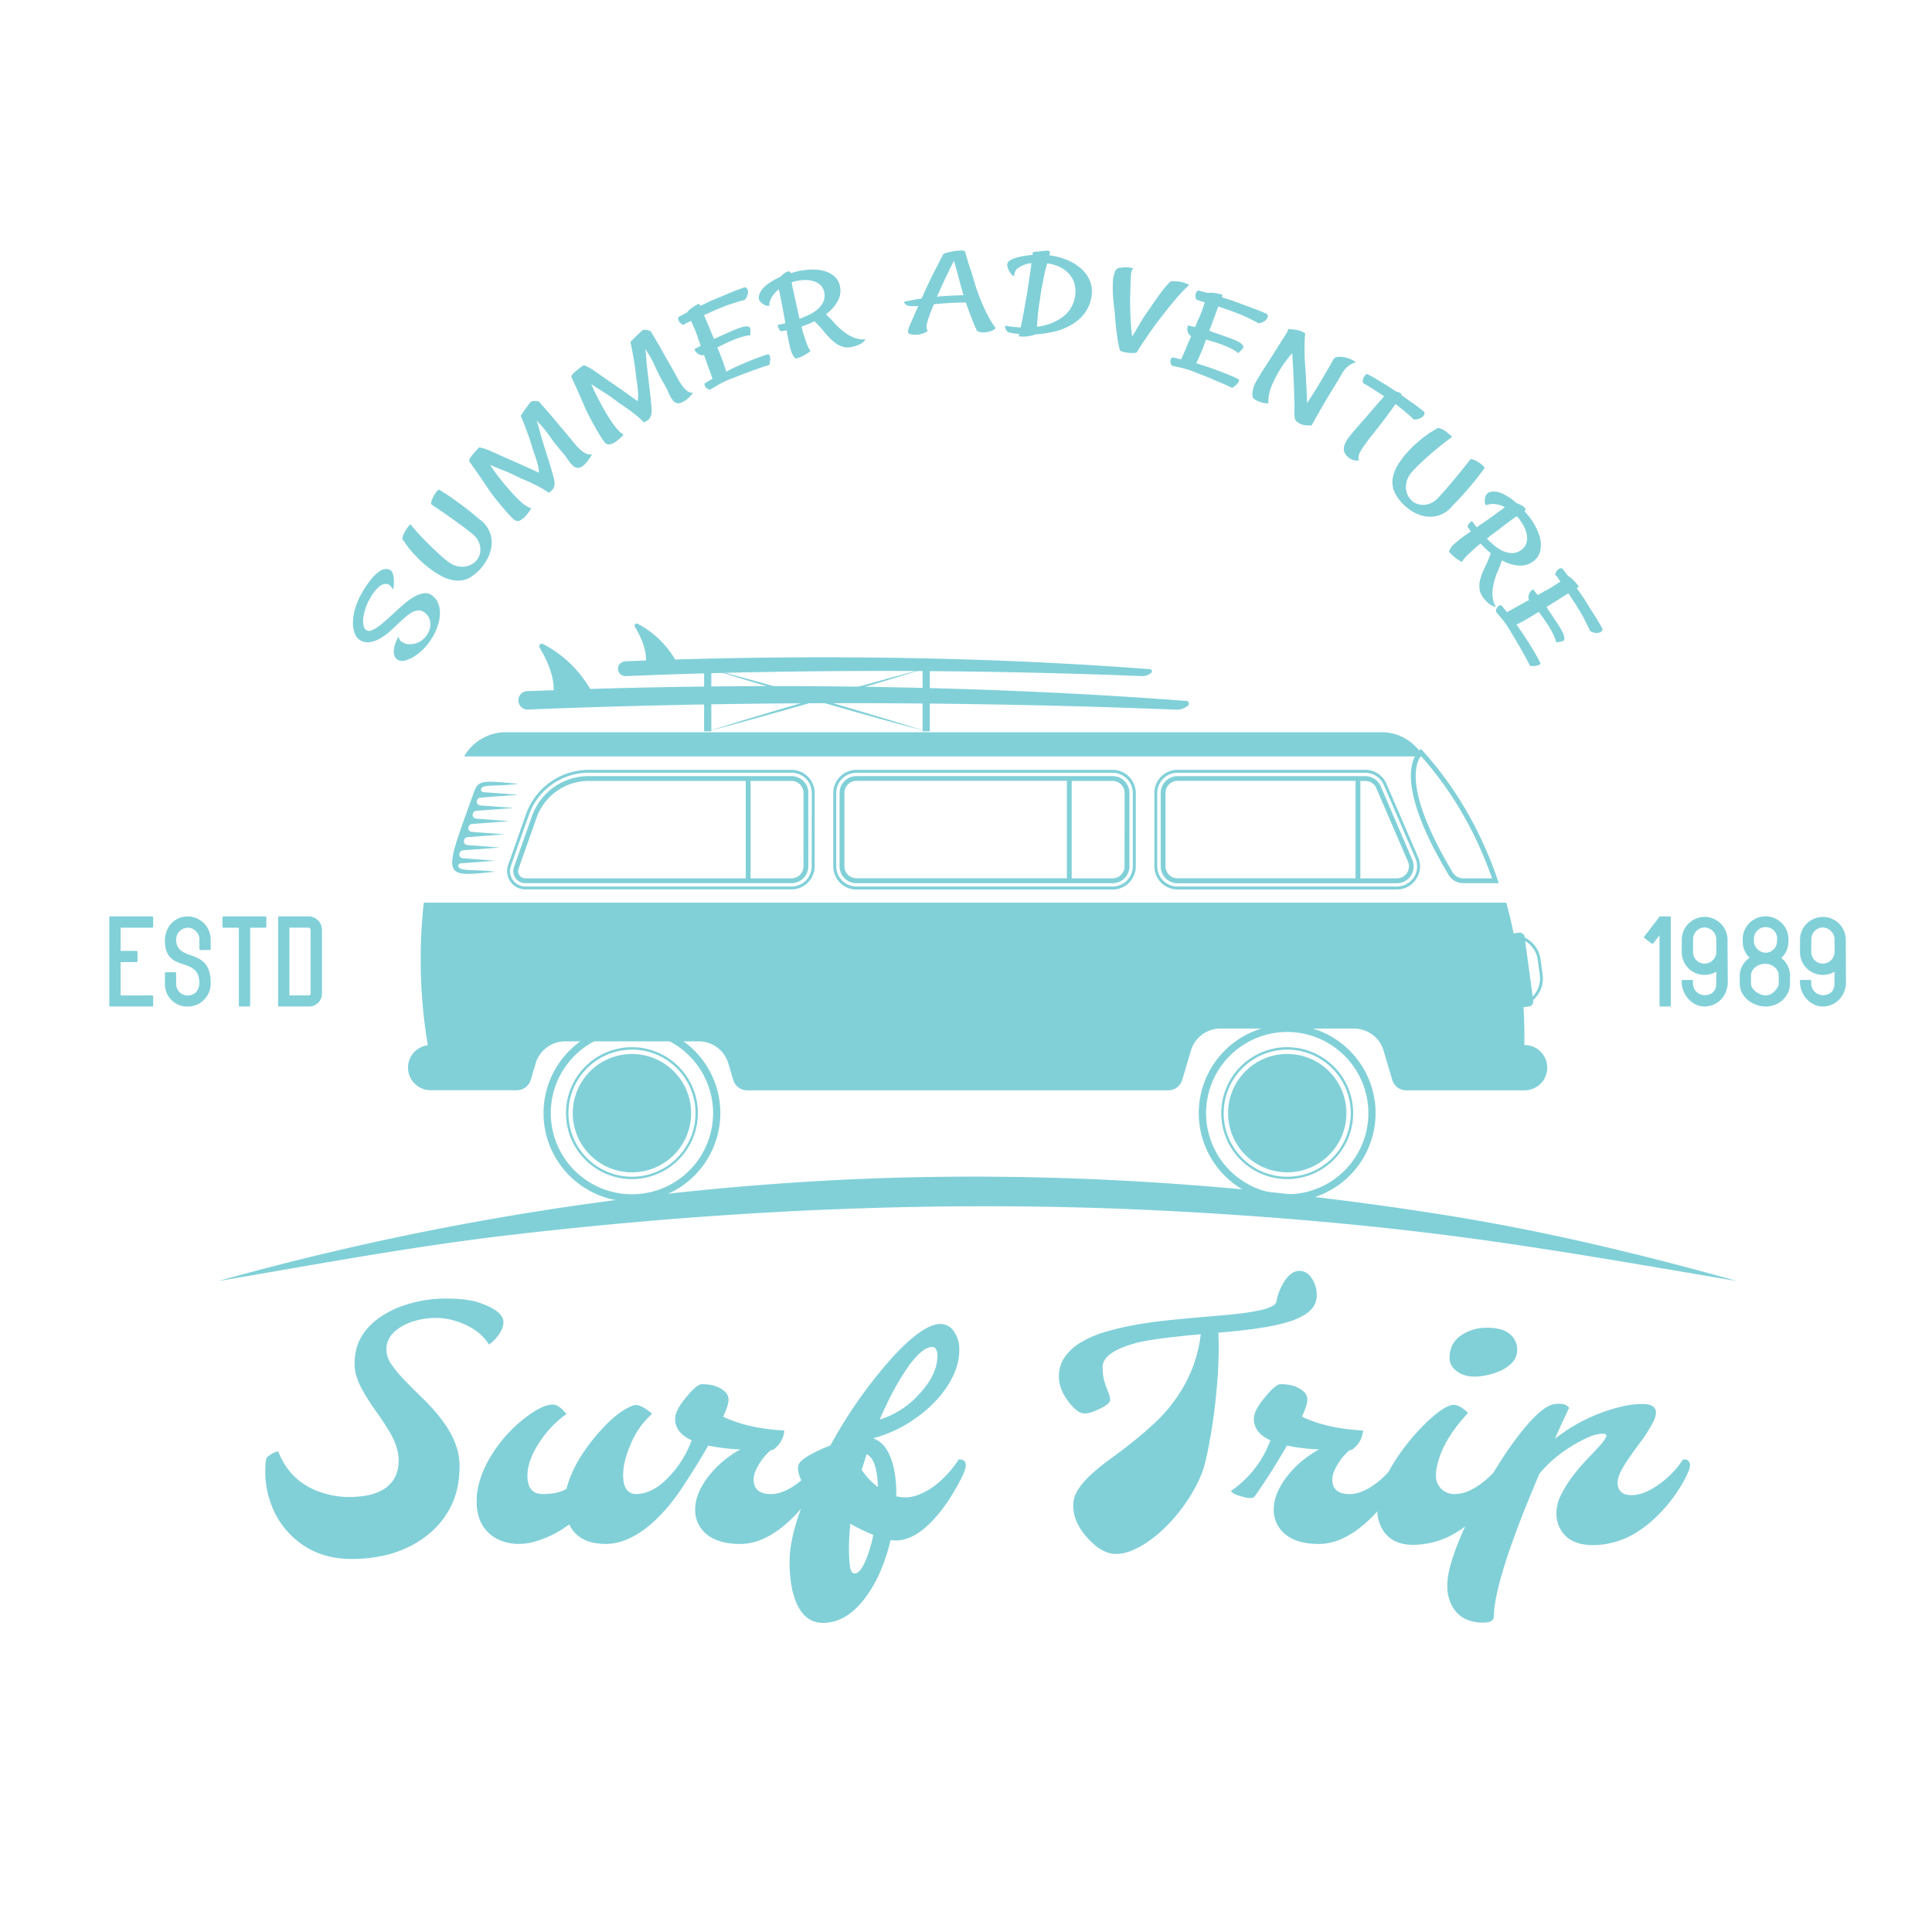 <svg xmlns="http://www.w3.org/2000/svg" viewBox="0 0 1000 1000"><defs><style>.a{fill:#81d0d8;}</style></defs><path class="a" d="M112.89,663.1a1465.79,1465.79,0,0,1,295.36-50.82c114-7.86,228.68-1.2,341.44,16.92,50.43,8.1,100.33,20.09,149.48,33.9-43.46-7.36-86.73-15-130.41-21.11-55-7.68-110.38-12.48-165.79-15.3-113.32-5.77-226.5-.57-339.13,12.56C213.17,645.16,163.14,654.57,112.89,663.1Z"/><path class="a" d="M327.09,621.92a45.76,45.76,0,1,1,45.76-45.76A45.81,45.81,0,0,1,327.09,621.92Zm0-87.77a42,42,0,1,0,42,42A42.06,42.06,0,0,0,327.09,534.15Z"/><path class="a" d="M327.09,610.3a34.14,34.14,0,1,1,34.14-34.14A34.18,34.18,0,0,1,327.09,610.3Zm0-67A32.89,32.89,0,1,0,360,576.16,32.92,32.92,0,0,0,327.09,543.28Z"/><path class="a" d="M296.47,576.16a30.63,30.63,0,1,0,30.62-30.62A30.62,30.62,0,0,0,296.47,576.16Z"/><path class="a" d="M311.12,575.53c1.2,8.17,7.25,15,16,15s14.77-6.79,16-15a16,16,0,1,1-31.95,0Z"/><path class="a" d="M327.09,580.06a3.9,3.9,0,1,1,3.9-3.9A3.91,3.91,0,0,1,327.09,580.06Zm0-7a3.16,3.16,0,1,0,3.16,3.15A3.16,3.16,0,0,0,327.09,573Z"/><path class="a" d="M666.27,621.92A45.76,45.76,0,1,1,712,576.16,45.81,45.81,0,0,1,666.27,621.92Zm0-87.77a42,42,0,1,0,42,42A42.07,42.07,0,0,0,666.27,534.15Z"/><path class="a" d="M666.27,610.3a34.14,34.14,0,1,1,34.13-34.14A34.18,34.18,0,0,1,666.27,610.3Zm0-67a32.89,32.89,0,1,0,32.89,32.88A32.93,32.93,0,0,0,666.27,543.28Z"/><circle class="a" cx="666.27" cy="576.16" r="30.63"/><path class="a" d="M650.3,575.53c1.2,8.17,7.25,15,16,15s14.77-6.79,16-15a16,16,0,1,1-32,0Z"/><path class="a" d="M666.27,580.06a3.9,3.9,0,1,1,3.9-3.9A3.91,3.91,0,0,1,666.27,580.06Zm0-7a3.16,3.16,0,1,0,3.16,3.15A3.16,3.16,0,0,0,666.27,573Z"/><path class="a" d="M789.13,540.88H789A264.61,264.61,0,0,0,780,468.6l-.38-1.37H219.34l-.17,1.68A268,268,0,0,0,221.44,541a11.69,11.69,0,0,0,1.49,23.29H233.6l.15,0h33.78A7.48,7.48,0,0,0,274.7,559l2.52-8.54A16,16,0,0,1,292.53,539h69.13A16,16,0,0,1,377,550.45l2.53,8.54a7.47,7.47,0,0,0,7.16,5.35H604.74a7.48,7.48,0,0,0,7.17-5.35l4.49-15.19a16,16,0,0,1,15.31-11.43h69.13a16,16,0,0,1,15.3,11.43l4.5,15.19a7.47,7.47,0,0,0,7.16,5.35h51.3l.13,0h9.9a11.72,11.72,0,0,0,0-23.44Z"/><path class="a" d="M798.45,504.4l-1.05-7.69a14.91,14.91,0,0,0-5.81-10,15.74,15.74,0,0,0-2.46-1.53l0-.24a2.57,2.57,0,0,0-2.89-2.2l-6.07.82,0,.25-.46.06,5.11,37.55.46-.06.06.42,6.07-.83a2.57,2.57,0,0,0,2.2-2.89l-.06-.42a14.76,14.76,0,0,0,2-2.13A15,15,0,0,0,798.45,504.4Zm-4.13,10.25a12.32,12.32,0,0,1-1,1.13l-3.9-28.66a11.94,11.94,0,0,1,1.31.82,13.46,13.46,0,0,1,5.23,9L797,504.6A13.48,13.48,0,0,1,794.32,514.65Z"/><path class="a" d="M261.85,379H715a24.56,24.56,0,0,1,17.84,7.53c1.57,1.66,3.09,3.34,4.58,5H240.22A24.88,24.88,0,0,1,261.85,379Z"/><path class="a" d="M244.29,412.89c3.14-8.74,2.08-9.45,24.09-7.13-12.72,1.35-17.11.32-19,2a1.29,1.29,0,0,0,.76,2.26l18.29,1.35-19.69,1.46a2.16,2.16,0,0,0-1.89,1.51,2,2,0,0,0,1.75,2.56l17.42,1.3-19.43,1.45a2.11,2.11,0,0,0-1.87,1.48l0,.08a1.94,1.94,0,0,0,1.72,2.53l17.2,1.29-19.34,1.45a2,2,0,0,0-1.71,1.34l-.07.22a1.93,1.93,0,0,0,.23,1.68,2,2,0,0,0,1.48.86l17,1.28-19.24,1.44a2,2,0,0,0-1.7,1.32,1.72,1.72,0,0,0-.07.21,2,2,0,0,0,.21,1.71,2,2,0,0,0,1.48.87l16.92,1.28-19.22,1.44a2,2,0,0,0-1.7,1.31l-.07.21a1.94,1.94,0,0,0,1.7,2.58l16.88,1.28-18,1.37a1.28,1.28,0,0,0-1.14.93,1.31,1.31,0,0,0,.47,1.4c2.3,1.7,7.78.79,18.72,1.95C228.87,454.14,229.2,454.49,244.29,412.89Z"/><path class="a" d="M575.88,398.48H443.29a12,12,0,0,0-12,11.95v38a12,12,0,0,0,12,12H575.88a12,12,0,0,0,12-12v-38A12,12,0,0,0,575.88,398.48Zm10.46,49.92a10.48,10.48,0,0,1-10.46,10.46H443.29a10.47,10.47,0,0,1-10.46-10.46v-38A10.47,10.47,0,0,1,443.29,400H575.88a10.48,10.48,0,0,1,10.46,10.46Z"/><path class="a" d="M734,443.66l-16.38-38a11.94,11.94,0,0,0-11-7.21H609.49a12,12,0,0,0-12,11.95v38a12,12,0,0,0,12,12H723.05a12,12,0,0,0,11-16.69Zm-2.24,10.49a10.42,10.42,0,0,1-8.73,4.71H609.49A10.47,10.47,0,0,1,599,448.4v-38A10.47,10.47,0,0,1,609.49,400h97.17a10.46,10.46,0,0,1,9.61,6.32l16.38,38A10.43,10.43,0,0,1,731.78,454.15Z"/><path class="a" d="M409.67,398.48h-105a34.41,34.41,0,0,0-32.4,22.92L263,447.74a9.47,9.47,0,0,0,8.92,12.61H409.67a12,12,0,0,0,12-12v-38A12,12,0,0,0,409.67,398.48Zm10.46,49.92a10.47,10.47,0,0,1-10.46,10.46H271.93a8,8,0,0,1-7.51-10.62l9.3-26.34a32.9,32.9,0,0,1,31-21.93h105a10.47,10.47,0,0,1,10.46,10.46Z"/><path class="a" d="M575.88,401.71H443.29a8.73,8.73,0,0,0-8.72,8.72v38a8.73,8.73,0,0,0,8.72,8.72H575.88a8.73,8.73,0,0,0,8.71-8.72v-38A8.73,8.73,0,0,0,575.88,401.71ZM437.06,448.4v-38a6.24,6.24,0,0,1,6.23-6.23H552.22v50.43H443.29A6.24,6.24,0,0,1,437.06,448.4Zm145,0a6.24,6.24,0,0,1-6.22,6.23H554.71V404.2h21.17a6.24,6.24,0,0,1,6.22,6.23Z"/><path class="a" d="M714.67,407a8.71,8.71,0,0,0-8-5.27H609.49a8.73,8.73,0,0,0-8.71,8.72v38a8.73,8.73,0,0,0,8.71,8.72H723a8.72,8.72,0,0,0,8-12.17ZM603.27,448.4v-38a6.24,6.24,0,0,1,6.22-6.23h92.13v50.43H609.49A6.24,6.24,0,0,1,603.27,448.4Zm125,3.42a6.21,6.21,0,0,1-5.21,2.81H704.11V404.2h2.55a6.22,6.22,0,0,1,5.72,3.76l16.38,38A6.22,6.22,0,0,1,728.25,451.82Z"/><path class="a" d="M409.67,401.71h-105a31.17,31.17,0,0,0-29.35,20.77l-9.3,26.34a6.24,6.24,0,0,0,5.87,8.3H409.67a8.73,8.73,0,0,0,8.72-8.72v-38A8.73,8.73,0,0,0,409.67,401.71ZM268.88,453.05a3.69,3.69,0,0,1-.47-3.4l9.3-26.34a28.67,28.67,0,0,1,27-19.11H386v50.43H271.93A3.7,3.7,0,0,1,268.88,453.05Zm147-4.65a6.24,6.24,0,0,1-6.23,6.23H388.51V404.2h21.16a6.24,6.24,0,0,1,6.23,6.23Z"/><path class="a" d="M775.79,457.12h-18.5a8.79,8.79,0,0,1-7.5-4.28c-26.83-44.92-19.6-59.95-15.24-64.32l.92-.93.88,1c17,18.73,30.07,41.24,38.88,66.91Zm-40.33-65.83c-3.32,4.57-8,19.38,16.47,60.27a6.29,6.29,0,0,0,5.36,3.07h15C763.78,430.45,751.4,409.15,735.46,391.29Z"/><path class="a" d="M272.9,357.75c4.54-.18,9.12-.34,13.69-.5.17-8.3-4.25-17-7.28-22a1.34,1.34,0,0,1,1.77-1.9,60.53,60.53,0,0,1,24.4,23.24c99.88-3,206.81-1.55,308.65,6.22a1.38,1.38,0,0,1,.77,2.43,9,9,0,0,1-6.11,2.08c-111.58-4.45-227-4.47-335.51-.06a4.77,4.77,0,0,1-.38-9.54Z"/><path class="a" d="M302.08,356.38a29.27,29.27,0,0,0-2-3.83c-.71-1.09-1.52-2.38-2.53-3.65a45.37,45.37,0,0,0-3.34-3.86,45.92,45.92,0,0,0-7.31-6.13,32.91,32.91,0,0,0-3.72-2.22l.88.81,2.33,2.07c1,.84,2,1.89,3.2,3s2.38,2.29,3.54,3.53c2.37,2.43,4.64,5,6.27,7Z"/><path class="a" d="M608.45,364.11s-20.65-1.51-51.67-3.1c-15.51-.73-33.61-1.62-53-2.23l-29.91-.87c-10.19-.3-20.55-.42-30.9-.64l-30.9-.25-29.93.12-28,.51-25.07.81-21.16,1.09c-6.31.28-11.79.8-16.31,1.11l-14.19,1.06,14.21-.81c4.52-.23,10-.65,16.31-.82l21.17-.79,25.06-.56,28-.3,29.91,0,30.89.34c10.35.19,20.7.27,30.88.54l29.91.78c19.4.54,37.51,1.16,53,1.77l37.5,1.56Z"/><path class="a" d="M323.5,342.27l10.9-.4c.14-6.6-3.39-13.54-5.8-17.49a1.08,1.08,0,0,1,1.42-1.52,48.3,48.3,0,0,1,19.42,18.51c79.52-2.39,164.66-1.23,245.74,5a1.09,1.09,0,0,1,1,.76,1.11,1.11,0,0,1-.34,1.17,7.2,7.2,0,0,1-4.87,1.65c-88.84-3.54-180.78-3.56-267.13,0a3.8,3.8,0,0,1-.3-7.6Z"/><path class="a" d="M346.74,341.18a23.41,23.41,0,0,0-1.63-3.05c-.56-.87-1.21-1.89-2-2.91a37.15,37.15,0,0,0-2.66-3.07,36.58,36.58,0,0,0-5.81-4.88,27.47,27.47,0,0,0-3-1.77l.7.64,1.85,1.65c.77.68,1.62,1.51,2.55,2.38s1.9,1.82,2.82,2.81c1.89,1.94,3.69,4,5,5.54Z"/><path class="a" d="M590.66,347.33s-16.44-1.2-41.14-2.46c-12.35-.58-26.76-1.3-42.21-1.78l-23.82-.69c-8.11-.24-16.36-.34-24.6-.51l-24.6-.2-23.83.09-22.29.41-19.95.64-16.86.87c-5,.23-9.38.64-13,.89l-11.3.84,11.32-.65c3.6-.18,8-.51,13-.65l16.86-.63,19.95-.44,22.27-.24,23.82,0,24.6.28c8.23.15,16.47.21,24.58.43l23.82.61c15.44.44,29.86.93,42.21,1.41l29.85,1.25Z"/><rect class="a" x="477.53" y="345.85" width="3.74" height="32.68"/><rect class="a" x="364.44" y="345.85" width="3.74" height="32.68"/><path class="a" d="M479.39,345.85l-17.57,5.44-18.06,5.41L423,362.78l-20.78,5.92-18.16,5.06-17.77,4.77,17.57-5.45,18.06-5.41,20.74-6.08,20.78-5.92,18.17-5.05Z"/><path class="a" d="M366.31,345.85l17.77,4.77,18.16,5.05L423,361.59l20.74,6.08,18.06,5.41,17.57,5.45-17.76-4.77-18.17-5.06-20.78-5.92-20.74-6.08-18.06-5.41Z"/><path class="a" d="M206.4,329.43a3.16,3.16,0,0,0,1.58,2.78,7.34,7.34,0,0,0,4,1.23,10.82,10.82,0,0,0,4.92-1.12,10.49,10.49,0,0,0,4.4-4.25,9.74,9.74,0,0,0,1.41-3.74,8.73,8.73,0,0,0-.17-3.26,7.13,7.13,0,0,0-1.29-2.6,7.29,7.29,0,0,0-2-1.79A4.61,4.61,0,0,0,216,316a9.58,9.58,0,0,0-3.29,1.27,20.49,20.49,0,0,0-3.4,2.58L205.88,323q-1.57,1.51-3.85,3.59a29.84,29.84,0,0,1-4.9,3.65,16.34,16.34,0,0,1-5.41,2.1,7.47,7.47,0,0,1-5.44-1.06,6.84,6.84,0,0,1-2.69-3.5,15.53,15.53,0,0,1-.89-5.87,28.43,28.43,0,0,1,1.3-7.54,38,38,0,0,1,4-8.61,45.25,45.25,0,0,1,4.85-6.83,17.15,17.15,0,0,1,3.95-3.43,6,6,0,0,1,3.07-1,4.67,4.67,0,0,1,2.18.58,3.11,3.11,0,0,1,1.28,1.86,11.79,11.79,0,0,1,.5,2.86,19.1,19.1,0,0,1,0,3,12.23,12.23,0,0,1-.39,2.33,10.78,10.78,0,0,0-1.29-1.77,3.37,3.37,0,0,0-2.33-1.16,5.41,5.41,0,0,0-3.46,1.37,21.1,21.1,0,0,0-4.67,5.9,25.05,25.05,0,0,0-2.44,5.23,25.46,25.46,0,0,0-1.19,5.06,11.93,11.93,0,0,0,.14,4.07,3.55,3.55,0,0,0,1.51,2.39,2.92,2.92,0,0,0,2.63.06,15.26,15.26,0,0,0,3.52-2q1.95-1.44,4.23-3.47c1.52-1.35,3.08-2.78,4.7-4.3s3.21-2.89,4.85-4.27a32.7,32.7,0,0,1,4.86-3.43,13.88,13.88,0,0,1,4.59-1.71,5.8,5.8,0,0,1,4.07.78,8.78,8.78,0,0,1,3.2,3.46,12.56,12.56,0,0,1,1.33,5.15,20,20,0,0,1-.8,6.36,28.8,28.8,0,0,1-3.21,7.24,31.15,31.15,0,0,1-4.52,5.84,26.31,26.31,0,0,1-5,4,15.44,15.44,0,0,1-4.67,2,4.78,4.78,0,0,1-3.53-.36,4,4,0,0,1-1.87-2.45,8.38,8.38,0,0,1-.15-3.4,14.75,14.75,0,0,1,1-3.51A12,12,0,0,1,206.4,329.43Z"/><path class="a" d="M232.46,291.11a12.91,12.91,0,0,0,4.47,2,10.63,10.63,0,0,0,4,.12,9.71,9.71,0,0,0,3.4-1.26,9.82,9.82,0,0,0,2.48-2.11,8.05,8.05,0,0,0,1.51-3,8.82,8.82,0,0,0,.23-3.68,9.88,9.88,0,0,0-1.4-3.87,12.71,12.71,0,0,0-3.49-3.61c-1.36-1.11-3-2.4-5-3.85q-2.55-1.86-6.31-4.55t-9-6.18c-.24-.13-.28-.54-.12-1.25a12,12,0,0,1,.86-2.34,19.64,19.64,0,0,1,1.44-2.47,5.7,5.7,0,0,1,1.67-1.69q4.3,2.64,8.07,5.33t6.56,4.86q3.28,2.58,6.06,5a15.54,15.54,0,0,1,5.13,5.82,14.22,14.22,0,0,1,1.46,6.53,17.9,17.9,0,0,1-1.36,6.51,24.79,24.79,0,0,1-9.66,11.39,12.61,12.61,0,0,1-6.78,1.72,18.75,18.75,0,0,1-7.45-2,42.54,42.54,0,0,1-8.31-5.48,39.59,39.59,0,0,1-4.29-3.83q-1.8-1.78-3.86-4.13a36.18,36.18,0,0,1-3.68-5,1.88,1.88,0,0,1-.66-2.23,12.65,12.65,0,0,1,1.26-2.95,25.87,25.87,0,0,1,2.65-3.61q4.47,5.28,8.18,9t6.35,6.11A66.5,66.5,0,0,0,232.46,291.11Z"/><path class="a" d="M302.28,240.69A4.88,4.88,0,0,1,299,242.2a4.5,4.5,0,0,1-2.63-1.32,17.67,17.67,0,0,1-2.61-3.22,38.68,38.68,0,0,0-3.19-4.12,96.65,96.65,0,0,1-6.25-8,50.83,50.83,0,0,0-5.68-6.88l-.41-.47a2.16,2.16,0,0,0-.43-.36c.21.67.45,1.42.7,2.26s.53,1.81.79,2.87c.63,2.26,1.31,4.53,2,6.84s1.43,4.56,2.11,6.73,1.31,4.2,1.88,6.08,1,3.47,1.34,4.78a10.55,10.55,0,0,1,.41,3.2,5.34,5.34,0,0,1-.52,2.08,4.24,4.24,0,0,1-1.15,1.39L284,255.08a27.76,27.76,0,0,0-3.93-2.54c-1.61-.88-3.18-1.7-4.74-2.43-1.8-.85-3.69-1.69-5.68-2.48q-4.73-2.43-9-4.12c-2.87-1.13-5.18-2.08-6.94-2.88a62.65,62.65,0,0,0,3.79,5.43c1.51,2,3.07,3.91,4.66,5.8s3.16,3.62,4.7,5.2a47.61,47.61,0,0,0,3.9,3.65,9,9,0,0,0,1.37,1,13.07,13.07,0,0,0,1.33.82,8.09,8.09,0,0,0,1.45.55,5.46,5.46,0,0,1-.49,1c-.22.35-.49.7-.77,1.06s-.64.84-1,1.27a10.62,10.62,0,0,1-3.66,3.07,2.83,2.83,0,0,1-2.85-.49,24.14,24.14,0,0,1-2.27-2.19c-1.06-1.12-2.25-2.44-3.55-4s-2.65-3.15-4-4.88-2.62-3.39-3.71-5c-.86-1.3-1.79-2.7-2.81-4.2-.88-1.33-1.91-2.84-3.11-4.54s-2.48-3.53-3.86-5.52a2,2,0,0,1,.24-1,8.06,8.06,0,0,1,.67-1.16,11.54,11.54,0,0,1,1-1.37l1.72-1.89c.41-.46.8-.88,1.18-1.27s.54-.52.47-.42c1.22.28,2.2.53,2.93.77s1.55.54,2.47.93l3.54,1.6c1.46.67,3.51,1.58,6.18,2.74q5.5,2.4,9.55,4.25c2.7,1.22,4.75,2.17,6.15,2.83,0-.63-.08-1.29-.17-2a20.56,20.56,0,0,0-.48-2.39c-.23-.9-.53-1.92-.91-3.07s-.83-2.5-1.38-4.06c-.53-1.79-1.12-3.69-1.78-5.72q-.88-2.52-2.06-5.72t-2.64-6.49q1.54-2.34,2.56-3.73c.69-.93,1.21-1.65,1.58-2.17s.78-1,1-1.28a2.76,2.76,0,0,1,1-.41,12.54,12.54,0,0,1,1.27-.09,7.74,7.74,0,0,1,2,.31l1.67,1.9,2.67,3c1,1.15,2.07,2.4,3.19,3.76s2.27,2.71,3.43,4.06,2.28,2.68,3.38,4,2.06,2.45,2.88,3.46a43,43,0,0,0,3.32,3.83,16.72,16.72,0,0,0,2.67,2.26,6.77,6.77,0,0,0,2.24,1,4.62,4.62,0,0,0,2.06,0c-.08.17-.25.48-.49.92a17.1,17.1,0,0,1-1,1.53c-.4.57-.83,1.15-1.31,1.71A12.38,12.38,0,0,1,302.28,240.69Z"/><path class="a" d="M353.85,207.79c-1.46.84-2.63,1.13-3.5.88a4.47,4.47,0,0,1-2.33-1.78,17.49,17.49,0,0,1-2-3.65,35.82,35.82,0,0,0-2.37-4.64,96.85,96.85,0,0,1-4.64-9.06,50.54,50.54,0,0,0-4.31-7.82c-.12-.19-.22-.37-.31-.53a2.48,2.48,0,0,0-.36-.44l.27,2.36c.1.88.18,1.86.24,3,.2,2.33.45,4.7.73,7.1s.56,4.74.83,7,.5,4.38.71,6.32.36,3.6.44,4.94a10.38,10.38,0,0,1-.2,3.23,5.05,5.05,0,0,1-.91,2,4.06,4.06,0,0,1-1.37,1.15l-1.55.79a27.48,27.48,0,0,0-3.38-3.23c-1.42-1.17-2.82-2.25-4.21-3.26-1.61-1.18-3.32-2.34-5.12-3.51q-4.2-3.26-8.11-5.7c-2.61-1.64-4.7-3-6.29-4.13a64.08,64.08,0,0,0,2.72,6.05c1.12,2.22,2.29,4.4,3.5,6.56s2.44,4.15,3.65,6a47.82,47.82,0,0,0,3.16,4.3,8.22,8.22,0,0,0,1.15,1.28,10,10,0,0,0,1.17,1.05,6.79,6.79,0,0,0,1.31.82,5.19,5.19,0,0,1-.67.86,10.11,10.11,0,0,1-.94.88c-.37.36-.79.71-1.24,1.07a10.61,10.61,0,0,1-4.15,2.34,2.83,2.83,0,0,1-2.71-1,22.85,22.85,0,0,1-1.83-2.58c-.83-1.3-1.76-2.81-2.75-4.55s-2-3.59-3.05-5.55-1.95-3.82-2.74-5.58c-.59-1.43-1.25-3-2-4.65-.62-1.47-1.35-3.14-2.21-5s-1.78-3.93-2.78-6.14a2.21,2.21,0,0,1,.43-.94,8.15,8.15,0,0,1,.88-1,9.05,9.05,0,0,1,1.27-1.15c.76-.59,1.44-1.1,2-1.54s1-.73,1.4-1,.63-.42.55-.33c1.15.49,2.05.93,2.73,1.29a25.13,25.13,0,0,1,2.25,1.38c.82.56,1.88,1.3,3.19,2.22s3.15,2.21,5.56,3.83q5,3.41,8.6,6t5.52,3.93c.09-.62.16-1.29.2-2a20.49,20.49,0,0,0,0-2.45c-.06-.92-.16-2-.32-3.17s-.36-2.62-.61-4.26c-.19-1.85-.41-3.83-.69-5.94-.26-1.77-.59-3.77-1-6s-.84-4.53-1.38-6.86q2-2,3.21-3.19l1.95-1.85c.55-.5,1-.86,1.23-1.06a2.69,2.69,0,0,1,1-.23,11.08,11.08,0,0,1,1.28.16,7.7,7.7,0,0,1,1.87.66c.27.45.69,1.18,1.29,2.18s1.28,2.15,2.06,3.46,1.58,2.73,2.44,4.28,1.72,3.08,2.61,4.63,1.75,3.05,2.58,4.52,1.58,2.78,2.2,3.93a41.15,41.15,0,0,0,2.56,4.37,16.58,16.58,0,0,0,2.2,2.72,6.54,6.54,0,0,0,2,1.39,4.61,4.61,0,0,0,2,.36l-.65.82c-.33.39-.74.82-1.23,1.32s-1,1-1.6,1.44A11.65,11.65,0,0,1,353.85,207.79Z"/><path class="a" d="M353.78,168.15a2.71,2.71,0,0,1-1-.44,6.18,6.18,0,0,1-.74-.61,2,2,0,0,1-.59-.8,2.46,2.46,0,0,1-.33-.84c0-.22-.06-.46-.1-.71a.78.78,0,0,1,.19-.66c.4-.23.85-.48,1.38-.75s1-.53,1.46-.8l1.64-.88a4,4,0,0,1,1-1.18c.57-.48,1.2-1,1.88-1.44s1.36-.89,2-1.25a3.4,3.4,0,0,1,1.43-.52l.44,1.09c1.32-.65,2.69-1.3,4.12-2s3-1.34,4.65-2l5.69-2.38c1.5-.63,3-1.25,4.58-1.84s2.75-1,3.6-1.34a1.34,1.34,0,0,1,1.22.21,2.16,2.16,0,0,1,.79,1.29,4.64,4.64,0,0,1-.1,2.16,7.7,7.7,0,0,1-1.45,2.76c-1.33.32-2.69.7-4.09,1.13l-3.87,1.24c-1.39.47-2.7,1-3.95,1.5-1.61.64-3.2,1.31-4.75,2s-3,1.34-4.48,2q1.1,2.53,2.44,5.78c.88,2.17,1.8,4.36,2.74,6.58l2-.92,2.07-.94,5.45-2.41a39.77,39.77,0,0,1,4.74-1.79,7.61,7.61,0,0,1,3.35-.39c.84.15,1.26.75,1.25,1.8l-.1,2.95a1.43,1.43,0,0,0-1-.12,11.88,11.88,0,0,0-1.65.32c-.67.15-1.41.34-2.22.58a52.18,52.18,0,0,0-6.06,2.35q-3.24,1.45-6.1,3l0,0q1.91,4.58,3,7.65c.72,2.06,1.25,3.66,1.59,4.82.65-.34,1.3-.66,1.94-1s1.31-.62,2-1c1.84-.86,3.77-1.7,5.8-2.55,1.71-.72,3.62-1.49,5.75-2.31s4.22-1.54,6.27-2.16a1.62,1.62,0,0,1,.86,1.23,6.64,6.64,0,0,1,.1,1.84,19.54,19.54,0,0,1-.4,2.46q-3.63,1.14-7,2.34c-2.22.81-4.2,1.53-5.94,2.18-2.06.78-4,1.53-5.73,2.27a48.39,48.39,0,0,0-7.55,3.4c-1.77,1-3,1.78-3.75,2.24a1.48,1.48,0,0,1-1.23.31,4.86,4.86,0,0,1-1.27-.68,3.1,3.1,0,0,1-1.1-1.84,1.19,1.19,0,0,1,0-.31c0-.14.12-.31.35-.48s.76-.48,1.39-.85,1.43-.84,2.37-1.37c-.46-1.46-1.1-3.31-1.93-5.53s-1.62-4.48-2.42-6.78a3.79,3.79,0,0,1-2.92-.51,4.48,4.48,0,0,1-2.08-2.48c.29-.19.62-.38,1-.58a11.15,11.15,0,0,0,1.08-.6c.39-.24.79-.46,1.19-.66-.3-.93-.61-1.75-.9-2.49s-.52-1.39-.69-2a42.81,42.81,0,0,0-1.65-4.4l-1.75-3.95-1.45.7c-.4.21-.83.41-1.29.63Z"/><path class="a" d="M425.81,170.8c-.83-1-1.61-1.86-2.34-2.6l-1.91-1.9a50.79,50.79,0,0,1-6.72,2.72,60.65,60.65,0,0,0,1.73,5.89c.31,1,.59,1.86.85,2.54s.49,1.28.7,1.76.42.94.63,1.33a5.62,5.62,0,0,0,.81,1.11,17,17,0,0,1-2.86,2,26.39,26.39,0,0,1-2.53,1.21,10.09,10.09,0,0,1-2.43.73,16.24,16.24,0,0,1-1.14-1.43,9.33,9.33,0,0,1-1-2.18c-.32-.94-.67-2.17-1-3.66s-.76-3.43-1.18-5.79a5.18,5.18,0,0,0-.11-.79,4,4,0,0,1-.11-.78l-1.54.27-1.55.26a6.54,6.54,0,0,1-1-1.38,4.93,4.93,0,0,1-.44-1.09,1.82,1.82,0,0,1-.05-.91,20.41,20.41,0,0,0,2.66-.5l1.23-.3c-.28-1.56-.55-3.14-.85-4.75s-.57-3.18-.86-4.71-.59-3-.88-4.37-.54-2.63-.77-3.77a14.81,14.81,0,0,0-3.54,3.9,9.2,9.2,0,0,0-1.45,4.65,3.52,3.52,0,0,1-2-.24,7.56,7.56,0,0,1-1.52-.86,8.25,8.25,0,0,1-1.37-1.34,2.9,2.9,0,0,1-.53-2.1,7.2,7.2,0,0,1,.72-2.33,10.31,10.31,0,0,1,1.47-2.16,12.36,12.36,0,0,1,1.75-1.68c1-.76,2.11-1.49,3.25-2.18a33.37,33.37,0,0,1,3.89-2,13.49,13.49,0,0,1,1.74-1.59,7.17,7.17,0,0,1,1.93-1.12,1.23,1.23,0,0,1,1.85.76c.48-.16,1-.31,1.54-.47s1.1-.31,1.7-.46a34.6,34.6,0,0,1,6.64-.95,23.84,23.84,0,0,1,6.71.55,14.13,14.13,0,0,1,5.57,2.62,9.08,9.08,0,0,1,3.2,5.2,10.89,10.89,0,0,1-.92,7.6,20.34,20.34,0,0,1-6.27,7.13c.55.56,1.24,1.26,2.09,2.09s1.72,1.8,2.62,2.88a40.49,40.49,0,0,0,3.9,3.58,25.39,25.39,0,0,0,4,2.69,16,16,0,0,0,4,1.51,10.2,10.2,0,0,0,3.87.16,6,6,0,0,1-2.08,2.15,12.51,12.51,0,0,1-2.65,1.24,17,17,0,0,1-3.27.82,9.69,9.69,0,0,1-4.48-.51,13.51,13.51,0,0,1-3.71-2.15,28.77,28.77,0,0,1-3.2-3.06C427.57,172.91,426.64,171.83,425.81,170.8ZM410.5,149.91c.21.81.42,1.78.65,2.92s.49,2.37.79,3.69.6,2.7.9,4.15.64,2.89,1,4.31c1.44-.52,3-1.16,4.7-1.93a18.85,18.85,0,0,0,4.54-2.88,11.85,11.85,0,0,0,3.09-4,7.75,7.75,0,0,0,.33-5.3,6.59,6.59,0,0,0-2.16-3.61,9.3,9.3,0,0,0-3.73-1.86,16.16,16.16,0,0,0-4.5-.44,22.88,22.88,0,0,0-4.58.65l-.82.21a6.86,6.86,0,0,0-.89.28A29.21,29.21,0,0,0,410.5,149.91Z"/><path class="a" d="M515.32,169.88a5.84,5.84,0,0,1-1.9,1.28,11.13,11.13,0,0,1-2.09.66,11.3,11.3,0,0,1-2.53.26,4.09,4.09,0,0,1-1.1-.14c-.34-.06-.71-.15-1.1-.26a3,3,0,0,1-1-.56c-.85-1.85-1.62-3.64-2.29-5.39s-1.27-3.29-1.77-4.66c-.62-1.59-1.15-3.1-1.59-4.51-1.52,0-3.79.08-6.79.2s-6.25.36-9.73.7q-1.49,3.43-2.33,5.77a38,38,0,0,0-1.22,3.87,7.52,7.52,0,0,0-.26,2.51,4.17,4.17,0,0,0,.57,1.7,9.13,9.13,0,0,1-2.28,1.23,12.51,12.51,0,0,1-2.05.56,11.07,11.07,0,0,1-2.11.18,15.16,15.16,0,0,1-2.2-.24,2.32,2.32,0,0,1-1.25-.58,1.42,1.42,0,0,1-.29-1.2,11.12,11.12,0,0,1,.56-2.1c.32-.76.9-2.12,1.77-4.08s1.84-4.21,2.93-6.72a18.52,18.52,0,0,1-4.94-.06,3.23,3.23,0,0,1-2.48-2.05c.9-.22,1.86-.43,2.89-.63l3-.59c1.06-.18,2.16-.35,3.28-.5,1.1-2.52,2.22-5,3.38-7.43s2.23-4.64,3.23-6.59l4.59-8.89c.11-.22.69-.49,1.75-.79a34,34,0,0,1,3.52-.77,29.22,29.22,0,0,1,3.7-.38,3.48,3.48,0,0,1,2.3.43c.2.78.47,1.75.82,2.91s.68,2.26,1,3.34c.38,1.26.82,2.56,1.31,3.89.58,1.86,1.19,3.92,1.86,6.19s1.5,4.68,2.49,7.24,2.15,5.2,3.48,7.93A60.39,60.39,0,0,0,515.32,169.88Zm-24.06-16.8c1.8-.09,3.29-.17,4.47-.2s2.2-.06,3-.06l-.28-.83c-.38-1.37-.79-2.84-1.21-4.41s-.84-3.1-1.25-4.63-.82-3-1.21-4.35-.71-2.58-1-3.62c-.53,1-1.13,2.19-1.82,3.58l-2.21,4.54c-.78,1.65-1.59,3.36-2.4,5.16L485,153.58c1-.12,2-.21,3-.28Z"/><path class="a" d="M525,142.93a2.37,2.37,0,0,1-1.24-.7,7.59,7.59,0,0,1-1-1.26,8.69,8.69,0,0,1-.91-1.69,6.31,6.31,0,0,1-.5-2,2.76,2.76,0,0,1,.29-1.42,2.93,2.93,0,0,1,1-1,9.73,9.73,0,0,1,1.53-.84,23.06,23.06,0,0,1,3.87-1.15,41.88,41.88,0,0,1,6.4-.91l.06-.56a2.21,2.21,0,0,1,.1-.5,2.39,2.39,0,0,0,.09-.45l6.79-.69a3.37,3.37,0,0,1,1.43.13c.5.15.65.52.47,1.1a3.35,3.35,0,0,1-.11.55,5.85,5.85,0,0,1-.19.6,36.44,36.44,0,0,1,9.6,2.57,25,25,0,0,1,7.14,4.53,17.25,17.25,0,0,1,4.27,6.06,14.16,14.16,0,0,1,1,7.13,19.25,19.25,0,0,1-3.44,9.36,23.26,23.26,0,0,1-6.91,6.23,32.35,32.35,0,0,1-9.08,3.61,53.09,53.09,0,0,1-9.85,1.43,8.59,8.59,0,0,1-1.68.6,15.36,15.36,0,0,1-2.26.42,19.73,19.73,0,0,1-2.44.15,9.63,9.63,0,0,1-2.14-.21,1.52,1.52,0,0,1,.08-.33,2.62,2.62,0,0,0,.09-.39,1.39,1.39,0,0,1,.13-.44,34.16,34.16,0,0,1-5.67-.87,2.64,2.64,0,0,1-1-1,1.61,1.61,0,0,1-.35-.6,1.47,1.47,0,0,1-.28-.6,1.58,1.58,0,0,1,.14-1.23,46,46,0,0,0,7.89.9c.34-1.58.73-3.52,1.16-5.79s.88-4.74,1.35-7.41c.3-1.55.59-3.2.87-5s.56-3.52.81-5.29.51-3.48.76-5.16.45-3.21.61-4.63a15.07,15.07,0,0,0-6.59,2.34A4.65,4.65,0,0,0,525,142.93Zm15,2c-.51,2.46-1,4.89-1.33,7.26s-.71,4.62-1,6.75-.48,4-.62,5.78-.25,3.21-.33,4.41a27.58,27.58,0,0,0,13.64-5.29,16.18,16.18,0,0,0,6.18-11.36,14.24,14.24,0,0,0-.48-5.87,13,13,0,0,0-2.72-4.84,15.35,15.35,0,0,0-4.7-3.51,20.93,20.93,0,0,0-6.32-1.91l-.33,0c-.3,1.1-.62,2.36-1,3.76S540.35,143.17,540,145Z"/><path class="a" d="M576.93,161.05a88.27,88.27,0,0,1-.94-9.7c-.07-2.5,0-4.45.06-5.88a12.78,12.78,0,0,1,.45-3c.21-.59.33-1,.37-1.1a3.29,3.29,0,0,1,3.5-2.83,12.63,12.63,0,0,1,4.24-.05,7.27,7.27,0,0,1,2,.48,3.1,3.1,0,0,0-.84,1.24,9.47,9.47,0,0,0-.4,2.24c-.08,1-.14,2.37-.2,4.08s-.12,4-.19,6.77c-.06,2.08-.07,4.1,0,6.09s.12,3.87.21,5.65.22,3.45.36,5,.27,2.92.43,4.12c.57-.87,1.19-1.88,1.86-3s1.4-2.41,2.17-3.72,1.6-2.65,2.49-4,1.83-2.69,2.79-4c1.06-1.62,2.17-3.26,3.34-4.9q1.5-2.11,3.36-4.52a44.63,44.63,0,0,1,3.85-4.33,15.59,15.59,0,0,1,4,0,15.16,15.16,0,0,1,3.1.67,16.5,16.5,0,0,1,2.66,1.14c-.73.62-1.53,1.37-2.38,2.2s-1.7,1.75-2.54,2.67-1.7,1.89-2.52,2.88-1.63,2-2.39,2.88q-2.67,3.31-5.38,6.82c-1.49,1.94-3,3.94-4.39,6-1.25,1.73-2.56,3.61-3.9,5.62s-2.59,3.93-3.69,5.75c0,.18-.41.3-1.09.36a16.55,16.55,0,0,1-2.35,0,22.15,22.15,0,0,1-2.79-.35,8.7,8.7,0,0,1-2.44-.83,45.63,45.63,0,0,1-1.34-6.41q-.51-3.53-.84-6.62C577.26,165.91,577.07,163.48,576.93,161.05Z"/><path class="a" d="M619.36,155.17a3.24,3.24,0,0,1-.46-1,6,6,0,0,1-.12-1,1.82,1.82,0,0,1,.12-1,2.32,2.32,0,0,1,.32-.84l.41-.59a.8.8,0,0,1,.59-.35q.67.15,1.53.39c.57.16,1.1.3,1.6.41l1.81.47a3.89,3.89,0,0,1,1.56-.15c.74,0,1.53.11,2.36.22s1.6.28,2.31.46a3.67,3.67,0,0,1,1.41.57l-.44,1.11c1.41.42,2.86.88,4.36,1.37s3.1,1,4.77,1.71c2.06.77,4,1.47,5.79,2.13,1.53.56,3.06,1.15,4.61,1.77s2.72,1.12,3.54,1.48a1.33,1.33,0,0,1,.75,1,2.11,2.11,0,0,1-.3,1.48,4.79,4.79,0,0,1-1.55,1.52,7.72,7.72,0,0,1-2.93,1c-1.2-.67-2.45-1.32-3.78-2s-2.54-1.21-3.66-1.74c-1.34-.6-2.65-1.13-3.92-1.58-1.63-.63-3.23-1.24-4.83-1.79s-3.13-1.1-4.62-1.6c-.62,1.73-1.35,3.69-2.17,5.89s-1.66,4.43-2.47,6.68L628,172l2.17.72,5.62,2a37.57,37.57,0,0,1,4.69,1.92,7.68,7.68,0,0,1,2.71,2,1.54,1.54,0,0,1-.31,2.17l-2.08,2.1c0-.22-.25-.48-.65-.77a10.61,10.61,0,0,0-1.42-.89c-.59-.34-1.26-.71-2-1.09a51.65,51.65,0,0,0-6-2.41c-2.24-.76-4.39-1.42-6.47-2l0,.06c-1.15,3.09-2.15,5.63-3,7.63s-1.58,3.53-2.12,4.61c.71.19,1.4.41,2.07.63s1.38.44,2.15.66c1.92.62,3.92,1.32,6,2.09,1.74.64,3.67,1.37,5.78,2.23s4.14,1.74,6.06,2.7a1.64,1.64,0,0,1-.21,1.48,7.49,7.49,0,0,1-1.18,1.41,23.17,23.17,0,0,1-2,1.53c-2.29-1.1-4.53-2.1-6.7-3s-4.13-1.76-5.84-2.47c-2-.83-3.94-1.58-5.74-2.24a48.87,48.87,0,0,0-7.84-2.66c-2-.45-3.42-.75-4.27-.92a1.52,1.52,0,0,1-1.11-.61,5,5,0,0,1-.47-1.37,3,3,0,0,1,.46-2.08.73.73,0,0,1,.19-.26.68.68,0,0,1,.58-.1c.35,0,.88.16,1.6.32l2.65.62c.67-1.4,1.46-3.18,2.37-5.37s1.86-4.38,2.86-6.61a3.81,3.81,0,0,1-1.8-2.37,4.44,4.44,0,0,1,.17-3.23c.34.06.72.15,1.12.26a11.15,11.15,0,0,0,1.21.29c.44.09.88.21,1.31.33.41-.88.77-1.69,1-2.43s.57-1.37.84-1.9a45.23,45.23,0,0,0,1.79-4.35l1.41-4.07L622,156l-1.37-.42C620.18,155.4,619.74,155.27,619.36,155.17Z"/><path class="a" d="M649.48,198.83c.31-.67.81-1.58,1.47-2.71s1.43-2.37,2.28-3.73,1.76-2.77,2.74-4.27,1.91-3,2.83-4.44,1.79-2.86,2.63-4.18S663,177,663.61,176l1.33-2c.37-.55.76-1.18,1.14-1.87a12.32,12.32,0,0,0,.91-1.94,8.86,8.86,0,0,0,1.12.24l.9.1,1.08.07a13.27,13.27,0,0,1,1.62.3,9.65,9.65,0,0,1,1.24.38,10.46,10.46,0,0,1,1.23.49,9.61,9.61,0,0,1,1.36.77q-.3,3.45-.31,6.5t.08,6c.07,1.95.18,3.93.36,5.94s.29,4.13.38,6.38.24,4.41.33,6.32.15,3.53.15,4.92q1.14-1.69,2.51-3.79c.92-1.41,1.83-2.86,2.74-4.37s1.8-3,2.66-4.48l2.41-4.13c.75-1.29,1.4-2.41,1.95-3.39s1-1.71,1.2-2.16a2.89,2.89,0,0,1,2.14-1.48,9.48,9.48,0,0,1,3,0,14.36,14.36,0,0,1,3,.75,16.65,16.65,0,0,1,2,.86,4.59,4.59,0,0,1,.71.47l.49.4a1.44,1.44,0,0,1,.32.37,8.84,8.84,0,0,0-3.19,1.38,12.62,12.62,0,0,0-2.27,2.08,13.06,13.06,0,0,0-1.66,2.35c-.46.82-.89,1.57-1.27,2.27q-1.46,2.4-3.61,5.91c-1.25,2-2.76,4.54-4.54,7.58s-3.86,6.71-6.26,11c-1.35,0-2.57-.08-3.67-.18a7.7,7.7,0,0,1-3.61-1.51,2.8,2.8,0,0,1-1.16-1.3,6.34,6.34,0,0,1-.41-1.86,19.55,19.55,0,0,1,0-2.66c0-1,.06-2.25,0-3.69q-.09-3.8-.24-7.68t-.3-7.4c-.1-2.33-.21-4.47-.32-6.4s-.22-3.51-.31-4.72a62.2,62.2,0,0,0-11.21,18.29c-.23.73-.44,1.49-.62,2.29s-.26,1.5-.38,2.41a13.74,13.74,0,0,0-.07,2.89,9.41,9.41,0,0,1-3.11-.25,20.5,20.5,0,0,1-2.39-.83,10.94,10.94,0,0,1-2.11-1.24,2.11,2.11,0,0,1-.62-1.23,6.36,6.36,0,0,1-.06-1.87,12.31,12.31,0,0,1,.41-2.19A12.65,12.65,0,0,1,649.48,198.83Z"/><path class="a" d="M705.43,198.16a2.76,2.76,0,0,1-.07-1,6.07,6.07,0,0,1,.19-1,8,8,0,0,1,.39-1l.58-.77a3.12,3.12,0,0,1,.52-.57,1,1,0,0,1,.69-.21c1.58.79,3.23,1.73,5,2.79l4.91,3q2.64,1.67,5.18,3.35a8.15,8.15,0,0,1,1.56.45,1.77,1.77,0,0,1,.89.65c.09.06.08.25,0,.56l.27.2,4.75,3.37q1.95,1.36,3.79,2.76c1.24.94,2.18,1.67,2.84,2.2a1.2,1.2,0,0,1,.41,1.14,2.65,2.65,0,0,1-.76,1.4,5.58,5.58,0,0,1-1.88,1.19,7,7,0,0,1-3,.42,36.34,36.34,0,0,0-3-2.79l-2.9-2.46c-1.1-.89-2.13-1.71-3.13-2.44l-.34-.26q-1.28,1.86-2.89,4.06t-3.31,4.42q-1.68,2.21-3.35,4.31c-1.1,1.4-2.08,2.64-3,3.73l-3.39,4.59a28.63,28.63,0,0,0-2.2,3.4,9.35,9.35,0,0,0-1,2.61,4.21,4.21,0,0,0,.18,2.17l-.59,0a6.92,6.92,0,0,1-1.2-.09A8.13,8.13,0,0,1,700,238a5.7,5.7,0,0,1-1.74-1,6.36,6.36,0,0,1-2.59-3.46,6.1,6.1,0,0,1,.48-3.78,19.31,19.31,0,0,1,2.77-4.39c1.27-1.57,2.76-3.34,4.48-5.29,1.19-1.32,2.39-2.68,3.62-4.11s2.41-2.8,3.56-4.12,2.22-2.56,3.21-3.72,1.87-2.15,2.64-3c-1.16-.8-2.36-1.6-3.61-2.37-1.08-.71-2.26-1.48-3.56-2.28S706.69,198.91,705.43,198.16Z"/><path class="a" d="M730.49,244.67a12.88,12.88,0,0,0-2.33,4.3,10.54,10.54,0,0,0-.42,4,9.19,9.19,0,0,0,1,3.47,9.77,9.77,0,0,0,1.92,2.64,8.2,8.2,0,0,0,2.85,1.72,8.87,8.87,0,0,0,3.64.5,10,10,0,0,0,4-1.12A12.59,12.59,0,0,0,745,257c1.21-1.28,2.61-2.85,4.21-4.69l5-6c2-2.38,4.24-5.21,6.81-8.5.13-.24.55-.25,1.25,0a11.82,11.82,0,0,1,2.27,1,18.18,18.18,0,0,1,2.36,1.61,5.73,5.73,0,0,1,1.57,1.8q-3,4.09-5.91,7.65c-2,2.38-3.75,4.43-5.33,6.19-1.87,2.05-3.66,4-5.38,5.68a15.48,15.48,0,0,1-6.18,4.69,14.43,14.43,0,0,1-6.62,1,18.22,18.22,0,0,1-6.4-1.83,22.39,22.39,0,0,1-5.48-3.79,22,22,0,0,1-5.17-6.69,12.57,12.57,0,0,1-1.22-6.88A18.52,18.52,0,0,1,723.3,241a42.34,42.34,0,0,1,6.08-7.89,39.22,39.22,0,0,1,4.12-4q1.92-1.67,4.4-3.54a35.62,35.62,0,0,1,5.22-3.31,1.87,1.87,0,0,1,2.27-.49,12.49,12.49,0,0,1,2.86,1.46,28.36,28.36,0,0,1,3.39,2.91c-3.72,2.72-6.93,5.22-9.59,7.5s-4.85,4.25-6.55,5.89A62.83,62.83,0,0,0,730.49,244.67Z"/><path class="a" d="M769.3,292.09c.56-1.17,1-2.25,1.38-3.22s.68-1.83.93-2.54a49.87,49.87,0,0,1-5.28-5,60,60,0,0,0-4.62,4c-.79.7-1.44,1.3-2,1.83s-1,1-1.32,1.38a12.21,12.21,0,0,0-.93,1.12,5.61,5.61,0,0,0-.67,1.2,16.25,16.25,0,0,1-3-1.77,27.16,27.16,0,0,1-2.15-1.78,9.73,9.73,0,0,1-1.67-1.92,15.29,15.29,0,0,1,.81-1.62,9,9,0,0,1,1.56-1.84c.72-.69,1.69-1.51,2.89-2.48s2.78-2.12,4.76-3.5a3.79,3.79,0,0,0,.67-.42,3.93,3.93,0,0,1,.66-.43l-.88-1.29-.89-1.29a6.32,6.32,0,0,1,.83-1.53,5.2,5.2,0,0,1,.79-.85,2,2,0,0,1,.81-.43,20,20,0,0,0,1.56,2.21l.79,1,4-2.75c1.35-.93,2.65-1.85,3.92-2.76s2.46-1.78,3.6-2.61,2.17-1.61,3.11-2.29a15.05,15.05,0,0,0-5-1.6,9.37,9.37,0,0,0-4.83.64,3.55,3.55,0,0,1-.61-1.89,7.78,7.78,0,0,1,.15-1.74,7.9,7.9,0,0,1,.64-1.82,2.92,2.92,0,0,1,1.69-1.35,6.8,6.8,0,0,1,2.41-.31,9.53,9.53,0,0,1,2.58.42,13.79,13.79,0,0,1,2.27.88c1.11.62,2.23,1.3,3.33,2a36,36,0,0,1,3.44,2.71,14.4,14.4,0,0,1,2.17.91,7.36,7.36,0,0,1,1.82,1.29,1.22,1.22,0,0,1,.08,2c.35.37.7.77,1.07,1.2s.75.88,1.13,1.37a34.63,34.63,0,0,1,3.65,5.62,24.06,24.06,0,0,1,2.3,6.33,14.15,14.15,0,0,1-.05,6.15,9.19,9.19,0,0,1-3.38,5.09,10.85,10.85,0,0,1-7.3,2.33,20.24,20.24,0,0,1-9.1-2.71c-.27.73-.62,1.65-1,2.77s-.91,2.31-1.51,3.6a39.87,39.87,0,0,0-1.63,5,25.61,25.61,0,0,0-.75,4.76,16.35,16.35,0,0,0,.3,4.3,10.25,10.25,0,0,0,1.48,3.58,5.83,5.83,0,0,1-2.82-1,12.33,12.33,0,0,1-2.23-1.88,16.62,16.62,0,0,1-2.11-2.64,9.35,9.35,0,0,1-1.41-4.27,13.11,13.11,0,0,1,.4-4.27,27.68,27.68,0,0,1,1.44-4.19C768.12,294.56,768.71,293.27,769.3,292.09Zm12.58-22.65c-.65.52-1.44,1.12-2.39,1.8s-2,1.44-3,2.27-2.2,1.67-3.39,2.55-2.36,1.79-3.5,2.7c1.07,1.1,2.31,2.25,3.72,3.47a19,19,0,0,0,4.5,2.92,12.19,12.19,0,0,0,4.94,1.13,7.86,7.86,0,0,0,5-1.92,6.69,6.69,0,0,0,2.38-3.47,9.42,9.42,0,0,0,.12-4.17,15.73,15.73,0,0,0-1.48-4.27,22.53,22.53,0,0,0-2.51-3.89l-.52-.66c-.18-.22-.39-.44-.63-.68A28.83,28.83,0,0,0,781.88,269.44Z"/><path class="a" d="M805,297.45a2.78,2.78,0,0,1,.27-1.09,4.91,4.91,0,0,1,.48-.83,1.93,1.93,0,0,1,.68-.71,2.46,2.46,0,0,1,.77-.47l.69-.21a.74.74,0,0,1,.68.07c.3.35.63.76,1,1.24s.69.91,1,1.31l1.15,1.47a4,4,0,0,1,1.33.83c.56.47,1.15,1,1.73,1.61s1.09,1.2,1.56,1.77a3.6,3.6,0,0,1,.76,1.32l-1,.61c.85,1.19,1.73,2.44,2.62,3.74s1.81,2.72,2.74,4.26c1.17,1.86,2.26,3.6,3.29,5.21q1.32,2.07,2.59,4.21c.83,1.43,1.47,2.55,1.91,3.33a1.33,1.33,0,0,1,0,1.24,2.16,2.16,0,0,1-1.15,1,4.5,4.5,0,0,1-2.14.26,7.7,7.7,0,0,1-2.95-1c-.55-1.26-1.15-2.54-1.81-3.85s-1.28-2.51-1.85-3.61c-.7-1.29-1.41-2.5-2.14-3.64-.9-1.49-1.81-3-2.74-4.36s-1.82-2.78-2.7-4.09c-1.55,1-3.31,2.12-5.3,3.36s-4,2.49-6,3.79c.4.6.82,1.21,1.22,1.82s.84,1.24,1.28,1.89q1.67,2.55,3.28,5a40.48,40.48,0,0,1,2.54,4.38,7.67,7.67,0,0,1,.94,3.24c0,.85-.53,1.37-1.57,1.53l-2.93.4a1.47,1.47,0,0,0,0-1,10.48,10.48,0,0,0-.59-1.58c-.25-.63-.57-1.33-.94-2.09a53.62,53.62,0,0,0-3.32-5.59c-1.31-2-2.63-3.8-3.92-5.51l-.05,0q-4.2,2.64-7,4.22c-1.91,1.05-3.4,1.85-4.49,2.37.45.58.87,1.16,1.26,1.75s.83,1.19,1.3,1.83c1.15,1.68,2.3,3.44,3.47,5.3,1,1.57,2.08,3.33,3.23,5.29s2.22,3.91,3.17,5.84a1.61,1.61,0,0,1-1.08,1,6.29,6.29,0,0,1-1.79.39,17,17,0,0,1-2.49,0c-1.15-2.27-2.3-4.42-3.46-6.48s-2.2-3.9-3.14-5.51q-1.65-2.85-3.18-5.27a50.09,50.09,0,0,0-4.59-6.89c-1.33-1.57-2.27-2.68-2.84-3.32a1.5,1.5,0,0,1-.51-1.17,5,5,0,0,1,.46-1.37,3.07,3.07,0,0,1,1.63-1.38,1,1,0,0,1,.31-.09c.14,0,.31.07.53.28s.6.66,1.07,1.23,1,1.26,1.73,2.1c1.37-.7,3.09-1.64,5.14-2.81s4.15-2.35,6.29-3.51a3.82,3.82,0,0,1,0-3,4.48,4.48,0,0,1,2.1-2.46,9.14,9.14,0,0,1,.73.9c.26.34.51.65.78,1a12.21,12.21,0,0,1,.84,1.06c.86-.46,1.63-.88,2.3-1.3s1.29-.74,1.83-1a43,43,0,0,0,4.07-2.35l3.6-2.39c-.3-.4-.61-.84-.93-1.3l-.84-1.18Z"/><path class="a" d="M78.68,515.23c.37,0,.61.18.61.55v4.58a.58.58,0,0,1-.61.61H57.19a.58.58,0,0,1-.61-.61V474.93a.58.58,0,0,1,.61-.61H78.68a.58.58,0,0,1,.61.61v4.64a.57.57,0,0,1-.61.61H62.44v12h8.12a.58.58,0,0,1,.61.61v4.58a.57.57,0,0,1-.61.61H62.44v17.28Z"/><path class="a" d="M108.45,491.73h-4.64a.59.59,0,0,1-.61-.62v-5a6.1,6.1,0,0,0-5.92-5.93,6.18,6.18,0,0,0-6.11,5.93c0,12.51,17.89,3.48,17.89,22.7A11.91,11.91,0,0,1,97.28,521a11.53,11.53,0,0,1-11.91-11.79v-5.43a.58.58,0,0,1,.62-.61h4.57a.57.57,0,0,1,.61.61v5.43a6,6,0,0,0,6.11,6.05,6.37,6.37,0,0,0,4.22-1.71l-.07.06a7.85,7.85,0,0,0,1.77-4.7c0-14.65-17.83-4.64-17.83-22.1,0-6.9,4.83-12.46,11.91-12.46a12,12,0,0,1,11.78,11.79v5A.58.58,0,0,1,108.45,491.73Z"/><path class="a" d="M129.49,520.36a.58.58,0,0,1-.61.61h-4.64a.58.58,0,0,1-.61-.61V480.18h-7.87a.57.57,0,0,1-.61-.61v-4.64a.58.58,0,0,1,.61-.61h21.49a.58.58,0,0,1,.61.61v4.64a.58.58,0,0,1-.61.61h-7.76Z"/><path class="a" d="M143.94,520.36V474.93a.58.58,0,0,1,.61-.61h15.39a7,7,0,0,1,6.71,6.84v33.22a6.67,6.67,0,0,1-6.71,6.59H144.55A.58.58,0,0,1,143.94,520.36Zm5.86-5.13h10.14a1,1,0,0,0,.85-.85V481.16c0-.43-.55-.79-.85-1H149.8Z"/><path class="a" d="M851.21,485.56a.54.54,0,0,1-.12-.85l7.87-10.2a.51.51,0,0,1,.73-.19h4.52a.58.58,0,0,1,.61.61v45.43a.58.58,0,0,1-.61.61h-4.64a.58.58,0,0,1-.61-.61V484.09l-3.24,4.15a.55.55,0,0,1-.85.13Z"/><path class="a" d="M870.48,486.11a11.85,11.85,0,0,1,23.69,0v4.45l.12,17.65c.06,6.9-5,12.76-12.09,12.76-6.34,0-11.66-6.11-11.72-12.46l-.06-.67a.58.58,0,0,1,.61-.61h4.64a.58.58,0,0,1,.61.61v1.34a6.1,6.1,0,0,0,5.92,5.93c3.18,0,6.11-1.65,6.11-5.93l.06-6.22a12,12,0,0,1-6.11,1.64,11.75,11.75,0,0,1-11.78-11.78Zm5.86,6.71a5.9,5.9,0,0,0,5.92,5.93,6.09,6.09,0,0,0,6.11-5.93v-6.71a6.32,6.32,0,0,0-6.11-6.05,6,6,0,0,0-4.21,1.84v-.07a6.5,6.5,0,0,0-1.71,4.28Z"/><path class="a" d="M926.5,509.18c0,6.66-5.92,11.79-12.57,11.79s-13.44-5-13.44-11.79v-4.39a11.17,11.17,0,0,1,5.13-9,11.65,11.65,0,0,1-3.6-8.61V485.8a11.85,11.85,0,0,1,23.69,0v1.35a11.76,11.76,0,0,1-3.72,8.72,11.55,11.55,0,0,1,4.51,8.92Zm-5.85-4.39c0-3-2.94-5.92-7-5.92s-7.33,2.92-7.33,5.92v4.39c0,3.18,4.46,6.05,7.64,6.05a6,6,0,0,0,4.21-1.84v.07c1-1.16,2.51-2.69,2.51-4.28Zm-.8-19a5.89,5.89,0,0,0-5.92-5.92,6.08,6.08,0,0,0-6.11,5.92v1.35a6.27,6.27,0,0,0,6,6,6,6,0,0,0,4.28-1.83v.06a6.5,6.5,0,0,0,1.71-4.27Z"/><path class="a" d="M931.68,486.11a11.85,11.85,0,0,1,23.69,0v4.45l.11,17.65c.07,6.9-5,12.76-12.08,12.76-6.35,0-11.67-6.11-11.72-12.46l-.07-.67a.58.58,0,0,1,.61-.61h4.64a.59.59,0,0,1,.62.61v1.34a6.1,6.1,0,0,0,5.92,5.93c3.17,0,6.1-1.65,6.1-5.93l.07-6.22a12,12,0,0,1-6.11,1.64,11.75,11.75,0,0,1-11.78-11.78Zm5.85,6.71a5.9,5.9,0,0,0,5.93,5.93,6.1,6.1,0,0,0,6.11-5.93v-6.71a6.33,6.33,0,0,0-6.11-6.05,6,6,0,0,0-4.21,1.84v-.07a6.51,6.51,0,0,0-1.72,4.28Z"/><path class="a" d="M149.36,793.3a42,42,0,0,1-9.13-15.06,47.68,47.68,0,0,1-2.94-15.61q0-7.18.78-8.08a8.61,8.61,0,0,1,1.75-1.55,14.08,14.08,0,0,1,4.16-1.8q6.69,17.14,24.72,22a42.85,42.85,0,0,0,11.7,1.63,49.09,49.09,0,0,0,10.53-1,24.53,24.53,0,0,0,8-3.22q7.42-4.9,7.42-14.77,0-7.5-5.95-16.72Q197.9,735.05,195,731c-2-2.69-3.78-5.43-5.46-8.2q-6-9.55-6-16.36a29.21,29.21,0,0,1,1.92-11.34,28.26,28.26,0,0,1,5.26-8.15,36.33,36.33,0,0,1,7.87-6.4,52.62,52.62,0,0,1,9.83-4.66,67.32,67.32,0,0,1,22.52-3.75q11.25,0,17.7,2.33t9.17,4.77c1.82,1.63,2.74,3.24,2.74,4.81a9.34,9.34,0,0,1-.74,3.95,18.37,18.37,0,0,1-1.87,3.15,22.25,22.25,0,0,1-4.82,4.81q-5.62-9-18.76-12.64a33.83,33.83,0,0,0-8.93-1.15,38.58,38.58,0,0,0-9.34,1.15,29.18,29.18,0,0,0-8.16,3.26Q200,691.18,200,698.51a13.79,13.79,0,0,0,2.82,8,68.43,68.43,0,0,0,7,8.32q4.2,4.33,9.09,9.06A93.51,93.51,0,0,1,228,734q9.87,12.56,9.87,24.75t-4.57,21.13A43.5,43.5,0,0,1,221,794.76q-15.49,12.15-39.07,12.16Q162,806.92,149.36,793.3Z"/><path class="a" d="M322.54,763.52q0,9.79,6.93,9.79,6,0,13.46-5.47a50.28,50.28,0,0,0,11.59-12.4c2.44-.16,3.67.85,3.67,3q0,2.76-3.39,8.48a101.05,101.05,0,0,1-6.57,9.87,88.08,88.08,0,0,1-7.09,8.15,64.48,64.48,0,0,1-8.32,7.18q-9.87,7-19.25,7-14.2,0-18.93-10.12a53.71,53.71,0,0,1-18.92,9.22,30.08,30.08,0,0,1-7.63.9,24.15,24.15,0,0,1-8.32-1.51,19.65,19.65,0,0,1-7.06-4.36q-6-5.88-6-16.15,0-11.5,7.83-24.15a72.75,72.75,0,0,1,16.64-18.6q9.3-7.33,15-7.34c2.07,0,4.4,1.63,7,4.9a53.35,53.35,0,0,0-13.78,14.35Q272.94,756,273,763.85q0,9.46,7.91,9.46t12.31-2.69q3.18-12.72,14.28-26.26t20.15-16.89q2.92-1.07,8,2.77a16.51,16.51,0,0,1,1.88,1.55,42.85,42.85,0,0,0-11.26,16.15Q322.53,756.6,322.54,763.52Z"/><path class="a" d="M383.23,750.23a99.86,99.86,0,0,1-16.64-2q-8.41,14.59-16.48,26-1.07,1.71-4.81.89-6.69-1.46-7.67-3.42A54.33,54.33,0,0,0,358,745.49q-8.56-3.91-8.56-11.09,0-4.41,5.79-11.25,5.46-6.71,8.08-6.7c5.32,0,9.38,1.37,12.15,4.09a5.42,5.42,0,0,1,1.63,4.11c0,1.72-.93,4.59-2.77,8.61q12.56,6.11,31.65,7.18a13.26,13.26,0,0,1-4.73,9.13,3.41,3.41,0,0,1-2.29,1.06A29.91,29.91,0,0,0,390.81,762a10.7,10.7,0,0,0-.73,3.76q0,7.57,9.05,7.58,6.12,0,13.54-5.47a50.28,50.28,0,0,0,11.59-12.4q3.67-.24,3.67,3,0,2.76-3.39,8.48a101.1,101.1,0,0,1-6.56,9.87,89.75,89.75,0,0,1-7.1,8.15,63.82,63.82,0,0,1-8.32,7.18q-9.87,7-19.33,7-16.08,0-21.54-9.95a15.67,15.67,0,0,1-1.87-7.79,22.29,22.29,0,0,1,1.83-8.77,37.92,37.92,0,0,1,5-8.41A52.85,52.85,0,0,1,383.23,750.23Z"/><path class="a" d="M418.31,771.51c-3.49-4.34-5.23-8.18-5.23-11.49a4.87,4.87,0,0,1,1.51-3.72,21.3,21.3,0,0,1,3.88-2.81,72.56,72.56,0,0,1,11.33-5.3,241.55,241.55,0,0,1,30.51-43.81q17-19.1,26.51-19.09a8.26,8.26,0,0,1,6.94,3.92,15.29,15.29,0,0,1,2.77,9.22,29.84,29.84,0,0,1-1.71,10.15,42.49,42.49,0,0,1-4.73,9.3,57.82,57.82,0,0,1-7.22,8.73,64.26,64.26,0,0,1-9.18,7.62,66.39,66.39,0,0,1-21.78,10.2q9.13,3.27,11.42,19.5a60.1,60.1,0,0,1,.57,7.22v3.3a19.68,19.68,0,0,0,5.18.57,18.58,18.58,0,0,0,7.06-1.63,36.31,36.31,0,0,0,7.58-4.32,54.23,54.23,0,0,0,12.48-13.63q3.68-.24,3.68,3c0,1.57-1,4.32-3.1,8.23a109.32,109.32,0,0,1-5.76,9.83,89,89,0,0,1-5.78,7.71,57.9,57.9,0,0,1-6.57,6.69q-7.68,6.45-14.93,6.44a17,17,0,0,1-2.77-.24q-4.25,18-13,29.77Q438.13,840,426.05,840q-9,0-13.46-9.55-3.91-8.32-3.91-22.35T418.31,771.51Zm21.85,17.21a114.9,114.9,0,0,0-.73,12.57,68.5,68.5,0,0,0,.53,9.58c.36,2.37,1.18,3.55,2.49,3.55,1.68,0,3.43-1.95,5.22-5.87A64.47,64.47,0,0,0,452,794.43,99,99,0,0,1,440.16,788.72Zm8.41-36.05L446,760.83a37.77,37.77,0,0,0,8.4,8.89Q454,755.28,448.57,752.67Zm36.62-50.82q0-4.65-2.73-4.65c-1.82,0-3.82,1-6,2.86A43.13,43.13,0,0,0,469.7,708q-7.35,10.44-14.36,26.76A45.63,45.63,0,0,0,476,721.35Q485.19,711.32,485.19,701.85Z"/><path class="a" d="M555.51,779.26a15.08,15.08,0,0,1,2.56-8.35,41.11,41.11,0,0,1,6.82-7.84,114,114,0,0,1,9.74-7.87q5.52-4,11.38-8.64t11.71-10.08a79.29,79.29,0,0,0,10.65-12.19A71.24,71.24,0,0,0,621.5,690.6q-25.29,2.28-33.77,4.61T575,700.63q-4.28,3.11-4.28,6.93a26.06,26.06,0,0,0,.61,6.25,42.77,42.77,0,0,0,1.35,4.36c.49,1.3.93,2.48,1.34,3.5a7.7,7.7,0,0,1,.61,2.78c0,1.47-1.84,3.07-5.54,4.81q-5.07,2.37-7.39,2.37a7.06,7.06,0,0,1-4.44-1.68,24,24,0,0,1-4.16-4.36q-5-6.6-5-12.8a17.65,17.65,0,0,1,3.1-10.53,28,28,0,0,1,8.37-7.51,53.88,53.88,0,0,1,12.35-5.3A142.69,142.69,0,0,1,587,685.87q8-1.47,16.44-2.37T620,681.91q8.07-.69,15.3-1.34T648,679q12-2,12.64-5.22a34,34,0,0,1,1.8-6.08,24.61,24.61,0,0,1,2.69-5q3.42-4.89,7.42-4.89t6.53,4a14.88,14.88,0,0,1,2.44,8.12,10.87,10.87,0,0,1-1.95,6.81,17.54,17.54,0,0,1-5.43,4.45,40.21,40.21,0,0,1-8.28,3.3,99.25,99.25,0,0,1-10.44,2.36q-8.88,1.56-24.8,2.94c.11,2.4.17,4.69.17,6.89s0,4.92-.13,8.16-.32,7.28-.73,12.12-.93,9.65-1.55,14.43-1.32,9.27-2.08,13.46q-2.28,13.06-4.52,18.44a78.78,78.78,0,0,1-5.27,10.36,87.19,87.19,0,0,1-6.64,9.46,89.2,89.2,0,0,1-7.71,8.36,63.92,63.92,0,0,1-8.32,6.73q-9,6.12-16.24,6.12c-4.79,0-9.67-2.75-14.68-8.24S555.51,785,555.51,779.26Z"/><path class="a" d="M682.75,750.23a99.73,99.73,0,0,1-16.63-2q-8.42,14.59-16.48,26-1.07,1.71-4.82.89c-4.45-1-7-2.11-7.66-3.42a54.39,54.39,0,0,0,20.39-26.19Q649,741.58,649,734.4q0-4.41,5.8-11.25,5.46-6.71,8.07-6.7,8,0,12.15,4.09a5.36,5.36,0,0,1,1.64,4.11q0,2.58-2.78,8.61,12.57,6.11,31.65,7.18a13.18,13.18,0,0,1-4.73,9.13,3.37,3.37,0,0,1-2.28,1.06A29.91,29.91,0,0,0,690.34,762a10.7,10.7,0,0,0-.73,3.76q0,7.57,9,7.58,6.12,0,13.54-5.47a50.24,50.24,0,0,0,11.58-12.4q3.68-.24,3.67,3c0,1.84-1.12,4.67-3.38,8.48a103,103,0,0,1-6.56,9.87,89.75,89.75,0,0,1-7.1,8.15,63.9,63.9,0,0,1-8.33,7.18q-9.86,7-19.33,7-16.07,0-21.53-9.95a15.68,15.68,0,0,1-1.88-7.79,22.3,22.3,0,0,1,1.84-8.77,37.87,37.87,0,0,1,5-8.41A53,53,0,0,1,682.75,750.23Z"/><path class="a" d="M714.57,789.71a21.29,21.29,0,0,1-1.71-9,31.14,31.14,0,0,1,2.32-11.3,74.89,74.89,0,0,1,6-11.87,103,103,0,0,1,8.11-11.41,112.78,112.78,0,0,1,8.89-9.75q9.71-9.23,14.28-9.22a7.83,7.83,0,0,1,4.36,1.68,17,17,0,0,1,3.06,2.48q-12.32,13.22-15.58,25.53a26.69,26.69,0,0,0-1.06,7.3,9.39,9.39,0,0,0,9.38,9.18A18.59,18.59,0,0,0,760,771.8a35,35,0,0,0,6.82-4,50.43,50.43,0,0,0,11.58-12.4c2.44-.16,3.67.85,3.67,3,0,1.79-1.13,4.61-3.38,8.48a85.09,85.09,0,0,1-6.73,10,84.09,84.09,0,0,1-7.63,8.28,59,59,0,0,1-9.34,7.26,43.15,43.15,0,0,1-23.33,7.18Q719.06,799.66,714.57,789.71Zm62.81-80.55a34.64,34.64,0,0,1-14,3.38,17.41,17.41,0,0,1-5.14-.7,13.59,13.59,0,0,1-4.08-2Q750.3,707,750.3,703a14.64,14.64,0,0,1,1.42-6.77,13.49,13.49,0,0,1,4.12-4.74,23,23,0,0,1,13.91-4.24q8.12,0,11.83,3.35a10.06,10.06,0,0,1,3.71,7.67A9.56,9.56,0,0,1,783,705,20,20,0,0,1,777.38,709.16Z"/><path class="a" d="M773.22,836.61q0,3.25-5.47,3.26-12.63,0-17-10.44a21.68,21.68,0,0,1-1.63-8.52,39.45,39.45,0,0,1,1.51-10.28,115.43,115.43,0,0,1,4.16-12.24q2.65-6.64,6.24-14t7.67-14.73c2.72-4.9,5.56-9.62,8.53-14.2s5.91-8.75,8.84-12.56q11.75-15.24,18.61-16.15a11.57,11.57,0,0,1,1.71-.16c.49,0,1.08,0,1.79.08a5.22,5.22,0,0,1,4,2q-1.39,3-3.31,7.06t-4,8.93a89.26,89.26,0,0,1,33.93-16.48,46,46,0,0,1,11.17-1.47q10.61,0,5.47,9.79A79.51,79.51,0,0,1,848.67,747q-4.24,5.76-6.36,8.94-5.05,7.5-5.06,11.25c0,4.47,2.42,6.69,7.26,6.69q6.36,0,14.36-5.71a48.58,48.58,0,0,0,12.23-12.73c1.42-.11,2.38.17,2.9.82a3.44,3.44,0,0,1,.77,2.16,11,11,0,0,1-1.06,3.72,58.29,58.29,0,0,1-3.38,6.52,74.34,74.34,0,0,1-5.63,8.24,81.21,81.21,0,0,1-7.55,8.36,60.19,60.19,0,0,1-9.29,7.39,43,43,0,0,1-23.34,7.09q-13,0-17.45-9.38a16.86,16.86,0,0,1-1.47-7.42,21.08,21.08,0,0,1,2.49-9.39,60.65,60.65,0,0,1,6-9.58,100,100,0,0,1,7.33-8.6q3.84-4,6.49-6.94a19.45,19.45,0,0,0,3.39-4.65c.48-1.14-.17-1.71-2-1.71a19,19,0,0,0-6.9,1.75,61.13,61.13,0,0,0-8.76,4.61,67.54,67.54,0,0,0-16.8,14.27Q773.46,817.53,773.22,836.61Z"/></svg>